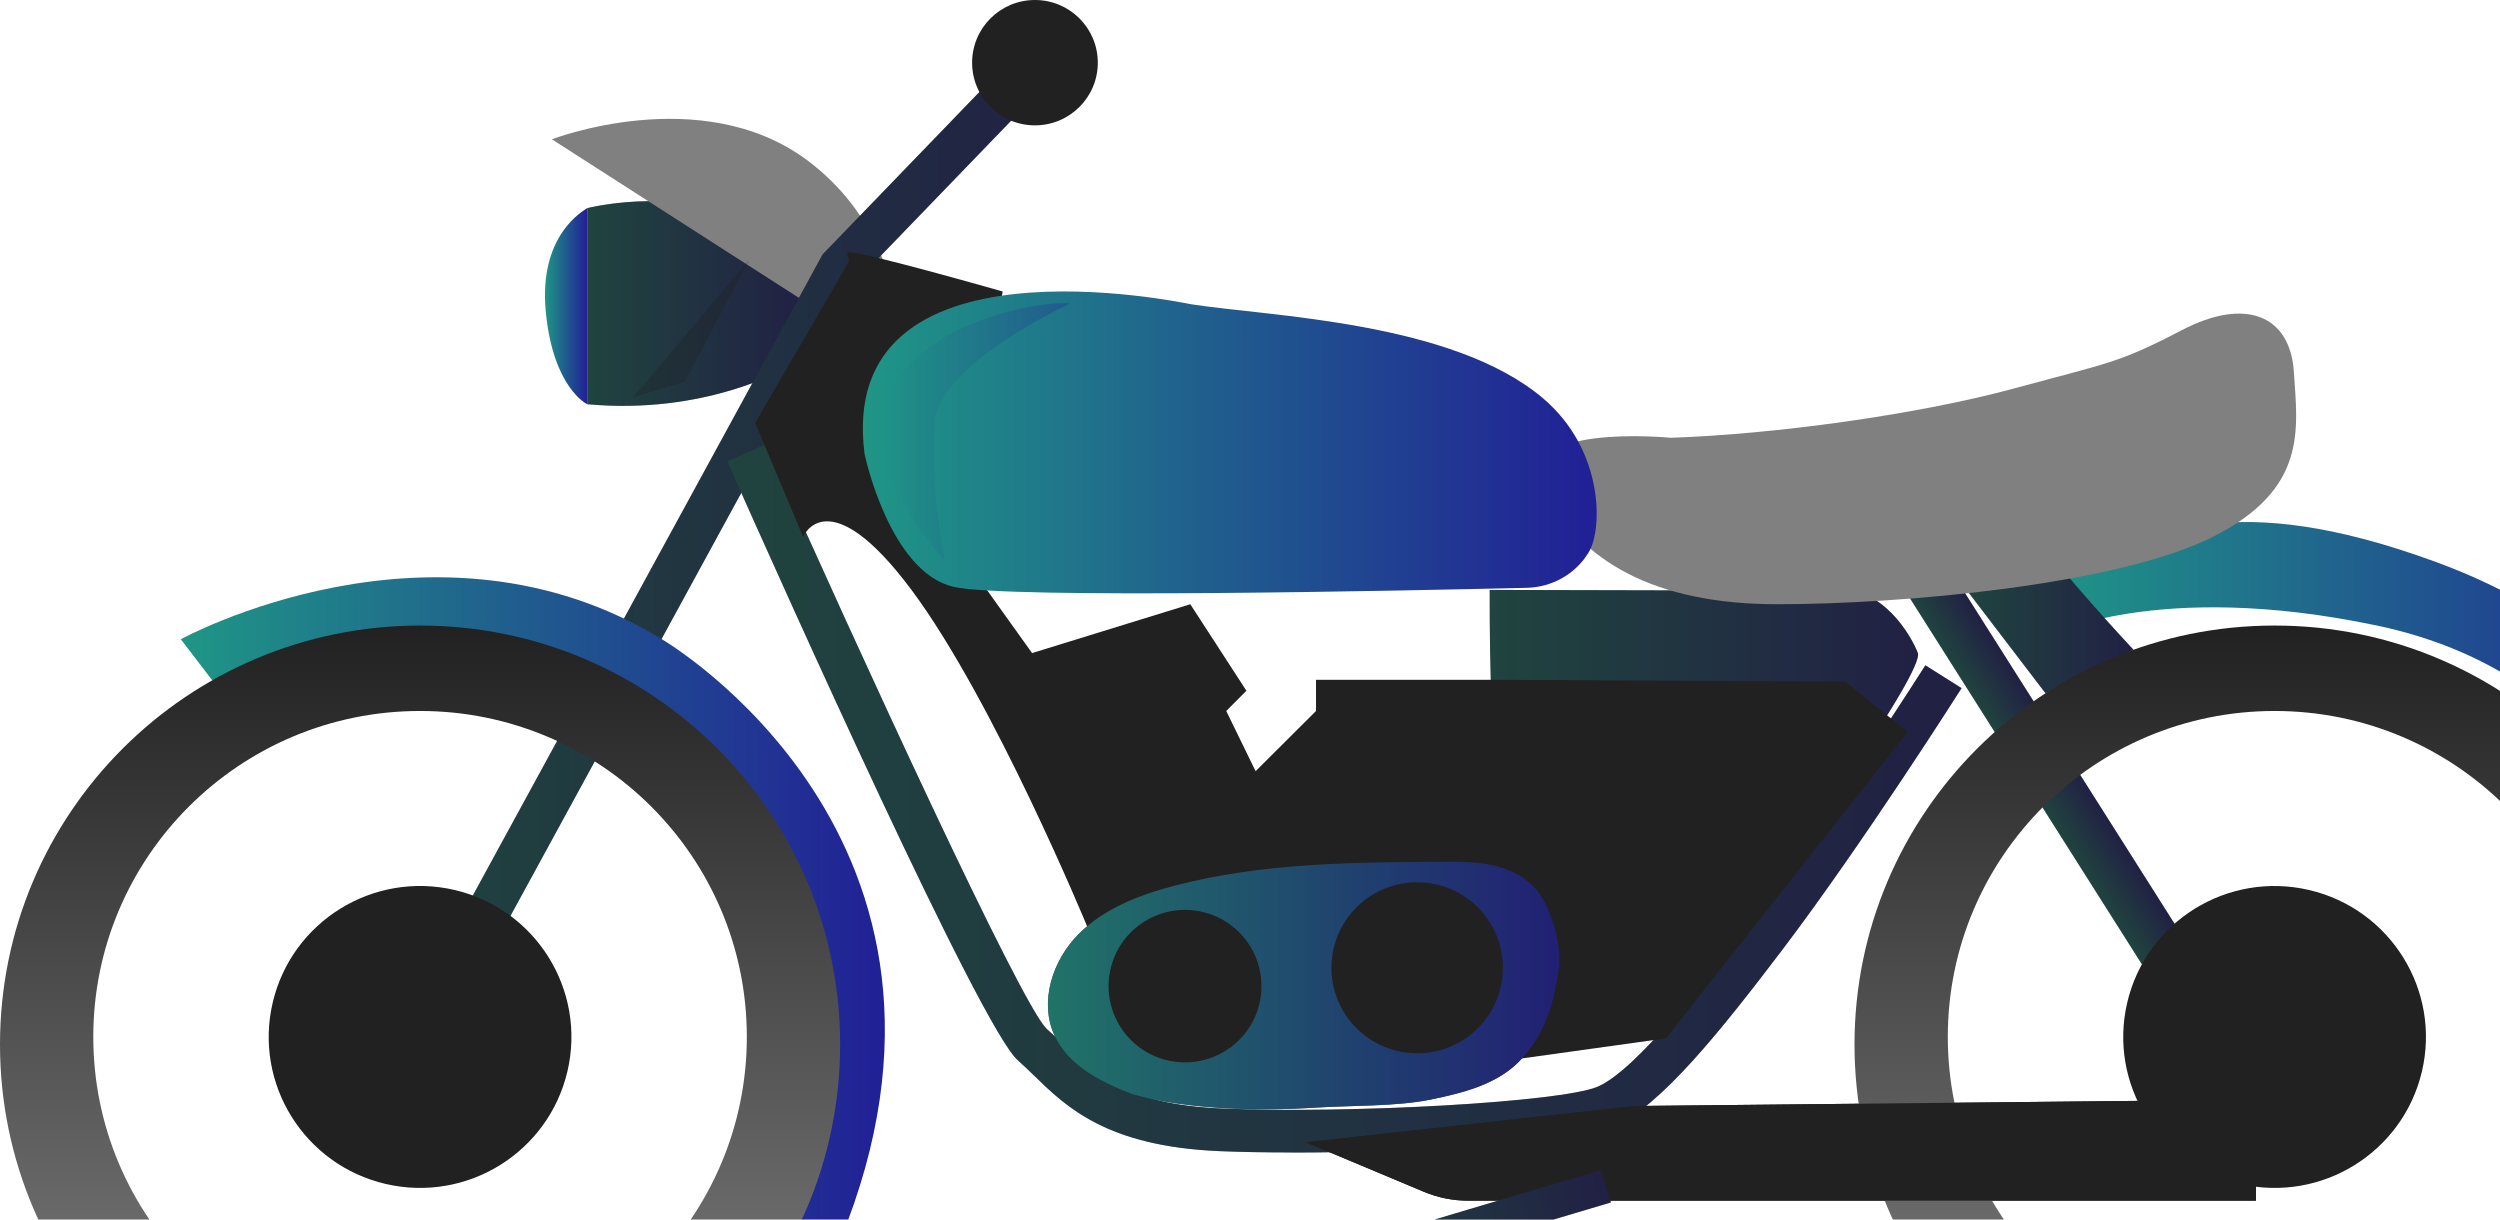 <svg width="82" height="40" viewBox="0 0 82 40" fill="none" xmlns="http://www.w3.org/2000/svg">
  <path
    d="M19.262 6.827C19.142 6.908 17.661 7.705 17.901 10.222C18.142 12.739 19.262 13.258 19.262 13.258V6.827Z"
    fill="url(#paint0_linear_1414_19857)" />
  <path
    d="M25.737 12.096C25.737 12.096 23.107 13.617 19.262 13.258V6.827C19.262 6.827 22.666 5.949 25.229 7.627C27.394 9.044 25.735 12.096 25.735 12.096H25.737Z"
    fill="#212121" />
  <path opacity="0.3"
    d="M25.737 12.096C25.737 12.096 23.107 13.617 19.262 13.258V6.827C19.262 6.827 22.666 5.949 25.229 7.627C27.394 9.044 25.735 12.096 25.735 12.096H25.737Z"
    fill="url(#paint1_linear_1414_19857)" />
  <path
    d="M18.105 4.568C18.105 4.568 22.986 2.683 26.45 5.237C28.9 7.044 29.254 9.551 29.254 9.551L27.853 10.828L18.105 4.571V4.568Z"
    fill="#808080" />
  <path
    d="M14.394 34.346L13.16 33.676L26.982 8.344L34.324 0.738L35.336 1.71L28.126 9.18L14.394 34.346Z"
    fill="#212121" />
  <g opacity="0.3">
    <path
      d="M14.394 34.346L13.16 33.676L26.982 8.344L34.324 0.738L35.336 1.71L28.126 9.18L14.394 34.346Z"
      fill="url(#paint2_linear_1414_19857)" />
  </g>
  <path
    d="M42.392 37.801C41.521 37.801 40.708 37.787 40.005 37.758C36.305 37.603 34.976 36.312 33.911 35.273C33.731 35.098 33.562 34.934 33.393 34.787C32.182 33.74 25.785 19.476 23.854 15.131L25.138 14.564C28.228 21.513 33.451 32.864 34.322 33.738C34.514 33.904 34.706 34.09 34.893 34.273C35.836 35.19 36.901 36.227 40.065 36.358C44.38 36.538 51.174 36.146 52.385 35.651C53.691 35.114 56.157 31.864 57.342 30.302C59.963 26.847 63.12 21.87 63.152 21.822L64.34 22.571C64.307 22.622 61.12 27.646 58.463 31.15C56.498 33.738 54.453 36.319 52.921 36.949C51.569 37.504 46.381 37.804 42.395 37.804L42.392 37.801Z"
    fill="#212121" />
  <g opacity="0.3">
    <path
      d="M42.392 37.801C41.521 37.801 40.708 37.787 40.005 37.758C36.305 37.603 34.976 36.312 33.911 35.273C33.731 35.098 33.562 34.934 33.393 34.787C32.182 33.74 25.785 19.476 23.854 15.131L25.138 14.564C28.228 21.513 33.451 32.864 34.322 33.738C34.514 33.904 34.706 34.09 34.893 34.273C35.836 35.19 36.901 36.227 40.065 36.358C44.38 36.538 51.174 36.146 52.385 35.651C53.691 35.114 56.157 31.864 57.342 30.302C59.963 26.847 63.12 21.87 63.152 21.822L64.34 22.571C64.307 22.622 61.12 27.646 58.463 31.15C56.498 33.738 54.453 36.319 52.921 36.949C51.569 37.504 46.381 37.804 42.395 37.804L42.392 37.801Z"
      fill="url(#paint3_linear_1414_19857)" />
  </g>
  <path d="M63.408 17.805L62.041 18.667L72.2 34.7L73.568 33.838L63.408 17.805Z" fill="#212121" />
  <path
    d="M67.132 20.875C67.132 20.875 70.688 18.989 77.965 20.518C85.243 22.046 87.103 27.831 87.103 27.831H89.62C89.62 27.831 88.088 21.446 79.934 18.446C73.087 15.924 70.744 17.683 68.719 18.227C66.695 18.773 67.132 20.875 67.132 20.875Z"
    fill="url(#paint4_linear_1414_19857)" />
  <path
    d="M42.828 37.465L46.701 39.09C47.161 39.283 47.656 39.382 48.155 39.382H73.994V36.068L53.632 36.276L42.828 37.467V37.465Z"
    fill="#212121" />
  <path
    d="M60.144 19.349C59.828 19.384 48.862 19.349 48.862 19.349C48.862 19.349 48.827 25.595 49.287 25.975C49.749 26.356 50.138 26.243 50.138 26.243C50.138 26.243 50.563 28.942 53.438 29.082C56.312 29.221 57.057 28.478 58.013 28.266C58.972 28.054 63.114 21.97 62.906 21.421C62.698 20.87 61.739 19.174 60.142 19.349H60.144Z"
    fill="#212121" />
  <path opacity="0.3"
    d="M60.144 19.349C59.828 19.384 48.862 19.349 48.862 19.349C48.862 19.349 48.827 25.595 49.287 25.975C49.749 26.356 50.138 26.243 50.138 26.243C50.138 26.243 50.563 28.942 53.438 29.082C56.312 29.221 57.057 28.478 58.013 28.266C58.972 28.054 63.114 21.97 62.906 21.421C62.698 20.87 61.739 19.174 60.142 19.349H60.144Z"
    fill="url(#paint5_linear_1414_19857)" />
  <path
    d="M27.783 8.274C27.963 8.155 32.886 9.561 32.886 9.561L31.568 18.227L33.852 21.421L39.042 19.819L40.882 22.656L40.221 23.32L41.184 25.295L43.165 23.32V22.297H49.234L60.53 22.357L62.573 24.009L54.641 34.058L49.929 34.715L35.659 30.387C35.659 30.387 32.592 22.956 29.888 19.337C27.184 15.719 26.343 17.563 26.346 17.618L24.77 13.87L27.846 8.576"
    fill="#212121" />
  <path
    d="M67.092 17.881C67.261 18.399 69.978 21.313 69.978 21.313L67.092 22.739L64.492 19.335L67.092 17.881Z"
    fill="#212121" />
  <g opacity="0.3">
    <path d="M63.408 17.805L62.041 18.667L72.2 34.7L73.568 33.838L63.408 17.805Z"
      fill="url(#paint6_linear_1414_19857)" />
  </g>
  <path opacity="0.3"
    d="M67.092 17.881C67.261 18.399 69.978 21.313 69.978 21.313L67.092 22.739L64.492 19.335L67.092 17.881Z"
    fill="url(#paint7_linear_1414_19857)" />
  <path
    d="M18.612 35.139C19.236 32.477 17.578 29.814 14.908 29.191C12.239 28.569 9.569 30.223 8.945 32.885C8.32 35.547 9.979 38.21 12.648 38.833C15.318 39.455 17.988 37.801 18.612 35.139Z"
    fill="#212121" />
  <path
    d="M74.606 20.518C66.996 20.518 60.828 26.669 60.828 34.259C60.828 41.849 66.996 48 74.606 48C82.216 48 88.384 41.849 88.384 34.259C88.384 26.669 82.216 20.518 74.606 20.518ZM74.606 44.7C68.686 44.7 63.888 39.913 63.888 34.01C63.888 28.107 68.688 23.32 74.606 23.32C80.525 23.32 85.325 28.107 85.325 34.01C85.325 39.913 80.525 44.7 74.606 44.7Z"
    fill="url(#paint8_linear_1414_19857)" />
  <path
    d="M79.44 35.14C80.064 32.477 78.406 29.814 75.737 29.192C73.067 28.569 70.397 30.223 69.773 32.885C69.149 35.548 70.807 38.211 73.476 38.833C76.146 39.456 78.816 37.802 79.44 35.14Z"
    fill="#212121" />
  <path
    d="M42.828 37.465L46.701 39.09C47.161 39.283 47.656 39.382 48.155 39.382H73.994V36.068L53.632 36.276L42.828 37.467V37.465Z"
    fill="#212121" />
  <path
    d="M54.8 14.359C54.8 14.359 49.501 13.836 50.665 16.102C51.83 18.367 54.217 19.819 58.294 19.819C62.37 19.819 69.417 19.19 72.562 17.618C75.707 16.046 75.358 14.071 75.24 12.211C75.125 10.353 73.669 9.733 71.57 10.826C69.474 11.921 69.149 11.9 66.096 12.732C62.904 13.603 58.185 14.246 54.797 14.359H54.8Z"
    fill="#808080" />
  <path
    d="M43.194 36.328C44.317 36.257 45.824 36.294 46.926 36.066C48.029 35.84 49.177 35.55 49.926 34.713C50.691 33.855 50.952 32.954 51.125 31.82C51.241 31.067 50.929 29.953 50.499 29.322C50.169 28.836 49.616 28.538 49.045 28.4C48.474 28.262 47.881 28.264 47.291 28.266C44.361 28.282 41.396 28.305 38.56 29.041C37.391 29.345 36.212 29.792 35.364 30.652C34.516 31.512 34.082 32.867 34.586 33.962C35.036 34.939 36.083 35.483 37.091 35.87C37.091 35.87 39.117 36.587 43.192 36.328H43.194Z"
    fill="#212121" />
  <g opacity="0.7">
    <path
      d="M43.194 36.328C44.317 36.257 45.824 36.294 46.926 36.066C48.029 35.84 49.177 35.55 49.926 34.713C50.691 33.855 50.952 32.954 51.125 31.82C51.241 31.067 50.929 29.953 50.499 29.322C50.169 28.836 49.616 28.538 49.045 28.4C48.474 28.262 47.881 28.264 47.291 28.266C44.361 28.282 41.396 28.305 38.56 29.041C37.391 29.345 36.212 29.792 35.364 30.652C34.516 31.512 34.082 32.867 34.586 33.962C35.036 34.939 36.083 35.483 37.091 35.87C37.091 35.87 39.117 36.587 43.192 36.328H43.194Z"
      fill="url(#paint9_linear_1414_19857)" />
  </g>
  <path
    d="M41.308 32.922C41.628 31.578 40.795 30.231 39.447 29.912C38.1 29.593 36.748 30.424 36.429 31.767C36.109 33.111 36.942 34.459 38.289 34.778C39.637 35.097 40.988 34.266 41.308 32.922Z"
    fill="#212121" />
  <path
    d="M48.472 33.726C49.57 32.631 49.57 30.855 48.472 29.759C47.374 28.664 45.593 28.664 44.495 29.759C43.396 30.855 43.396 32.631 44.495 33.726C45.593 34.822 47.374 34.822 48.472 33.726Z"
    fill="#212121" />
  <path
    d="M39.06 9.978C38.884 9.95 27.399 7.475 28.358 14.894C28.358 14.894 29.173 18.771 31.286 19.25C33.07 19.653 46.092 19.374 50.086 19.28C50.908 19.259 51.669 18.833 52.098 18.134L52.112 18.111C52.565 17.369 52.621 14.779 50.624 13.075C47.65 10.538 41.639 10.381 39.06 9.978Z"
    fill="url(#paint10_linear_1414_19857)" />
  <path
    d="M6.963 22.315L5.93 20.967C5.93 20.967 14.263 16.394 21.709 20.967C21.709 20.967 32.957 27.508 27.556 40.689L26.282 40.037C26.282 40.037 26.886 36.114 25.605 30.804C24.323 25.491 20.625 22.198 16.237 21.557C11.848 20.919 6.963 22.315 6.963 22.315Z"
    fill="url(#paint11_linear_1414_19857)" />
  <path
    d="M13.778 20.518C6.168 20.518 0 26.669 0 34.259C0 41.849 6.168 48 13.778 48C21.388 48 27.556 41.849 27.556 34.259C27.556 26.669 21.388 20.518 13.778 20.518ZM13.778 44.7C7.857 44.7 3.06 39.913 3.06 34.01C3.06 28.107 7.86 23.32 13.778 23.32C19.697 23.32 24.496 28.107 24.496 34.01C24.496 39.913 19.697 44.7 13.778 44.7Z"
    fill="url(#paint12_linear_1414_19857)" />
  <path opacity="0.3"
    d="M35.105 9.955C35.105 9.955 30.8 11.932 30.659 13.827C30.49 16.095 30.999 18.397 30.999 18.397C30.999 18.397 27.886 15.108 29.254 12.723C30.622 10.337 34.493 9.842 35.105 9.955Z"
    fill="url(#paint13_linear_1414_19857)" />
  <path d="M52.517 38.374L43.281 41.125L43.601 42.192L52.837 39.44L52.517 38.374Z"
    fill="#212121" />
  <path opacity="0.3"
    d="M52.517 38.374L43.281 41.125L43.601 42.192L52.837 39.44L52.517 38.374Z"
    fill="url(#paint14_linear_1414_19857)" />
  <path
    d="M33.946 4.112C35.085 4.112 36.008 3.191 36.008 2.056C36.008 0.92 35.085 0 33.946 0C32.808 0 31.885 0.92 31.885 2.056C31.885 3.191 32.808 4.112 33.946 4.112Z"
    fill="#212121" />
  <path
    d="M35.575 2.056C35.575 2.618 35.117 3.077 34.551 3.077C33.985 3.077 33.527 2.621 33.527 2.056C33.527 1.491 33.985 1.035 34.551 1.035C35.117 1.035 35.575 1.491 35.575 2.056Z"
    fill="#212121" />
  <path opacity="0.3" d="M22.455 12.531L24.574 8.519L20.766 13.029L22.455 12.531Z"
    fill="#212121" />
  <defs>
    <linearGradient id="paint0_linear_1414_19857" x1="19.262" y1="10.042" x2="17.875" y2="10.042"
      gradientUnits="userSpaceOnUse">
      <stop stop-color="#211F96" />
      <stop offset="1" stop-color="#1F9686" />
    </linearGradient>
    <linearGradient id="paint1_linear_1414_19857" x1="26.342" y1="9.955" x2="19.262"
      y2="9.955" gradientUnits="userSpaceOnUse">
      <stop stop-color="#211F96" />
      <stop offset="1" stop-color="#1F9686" />
    </linearGradient>
    <linearGradient id="paint2_linear_1414_19857" x1="35.336" y1="17.542" x2="13.16"
      y2="17.542" gradientUnits="userSpaceOnUse">
      <stop stop-color="#211F96" />
      <stop offset="1" stop-color="#1F9686" />
    </linearGradient>
    <linearGradient id="paint3_linear_1414_19857" x1="64.34" y1="26.184" x2="23.854"
      y2="26.184" gradientUnits="userSpaceOnUse">
      <stop stop-color="#211F96" />
      <stop offset="1" stop-color="#1F9686" />
    </linearGradient>
    <linearGradient id="paint4_linear_1414_19857" x1="89.62" y1="22.477" x2="67.092"
      y2="22.477" gradientUnits="userSpaceOnUse">
      <stop stop-color="#211F96" />
      <stop offset="1" stop-color="#1F9686" />
    </linearGradient>
    <linearGradient id="paint5_linear_1414_19857" x1="62.913" y1="24.218" x2="48.861"
      y2="24.218" gradientUnits="userSpaceOnUse">
      <stop stop-color="#211F96" />
      <stop offset="1" stop-color="#1F9686" />
    </linearGradient>
    <linearGradient id="paint6_linear_1414_19857" x1="68.488" y1="25.822" x2="67.123" y2="26.687"
      gradientUnits="userSpaceOnUse">
      <stop stop-color="#211F96" />
      <stop offset="1" stop-color="#1F9686" />
    </linearGradient>
    <linearGradient id="paint7_linear_1414_19857" x1="69.978" y1="20.31" x2="64.492"
      y2="20.31" gradientUnits="userSpaceOnUse">
      <stop stop-color="#211F96" />
      <stop offset="1" stop-color="#1F9686" />
    </linearGradient>
    <linearGradient id="paint8_linear_1414_19857" x1="74.606" y1="20.518" x2="74.606" y2="48"
      gradientUnits="userSpaceOnUse">
      <stop stop-color="#212121" />
      <stop offset="1" stop-color="#878787" />
    </linearGradient>
    <linearGradient id="paint9_linear_1414_19857" x1="51.149" y1="32.325" x2="34.371"
      y2="32.325" gradientUnits="userSpaceOnUse">
      <stop stop-color="#211F96" />
      <stop offset="1" stop-color="#1F9686" />
    </linearGradient>
    <linearGradient id="paint10_linear_1414_19857" x1="52.371" y1="14.511" x2="28.301"
      y2="14.511" gradientUnits="userSpaceOnUse">
      <stop stop-color="#211F96" />
      <stop offset="1" stop-color="#1F9686" />
    </linearGradient>
    <linearGradient id="paint11_linear_1414_19857" x1="29.023" y1="29.812" x2="5.93" y2="29.812"
      gradientUnits="userSpaceOnUse">
      <stop stop-color="#211F96" />
      <stop offset="1" stop-color="#1F9686" />
    </linearGradient>
    <linearGradient id="paint12_linear_1414_19857" x1="13.778" y1="20.518" x2="13.778" y2="48"
      gradientUnits="userSpaceOnUse">
      <stop stop-color="#212121" />
      <stop offset="1" stop-color="#878787" />
    </linearGradient>
    <linearGradient id="paint13_linear_1414_19857" x1="35.105" y1="14.168" x2="28.906"
      y2="14.168" gradientUnits="userSpaceOnUse">
      <stop stop-color="#211F96" />
      <stop offset="1" stop-color="#1F9686" />
    </linearGradient>
    <linearGradient id="paint14_linear_1414_19857" x1="52.677" y1="38.907" x2="43.445" y2="41.672"
      gradientUnits="userSpaceOnUse">
      <stop stop-color="#211F96" />
      <stop offset="1" stop-color="#1F9686" />
    </linearGradient>
  </defs>
</svg>